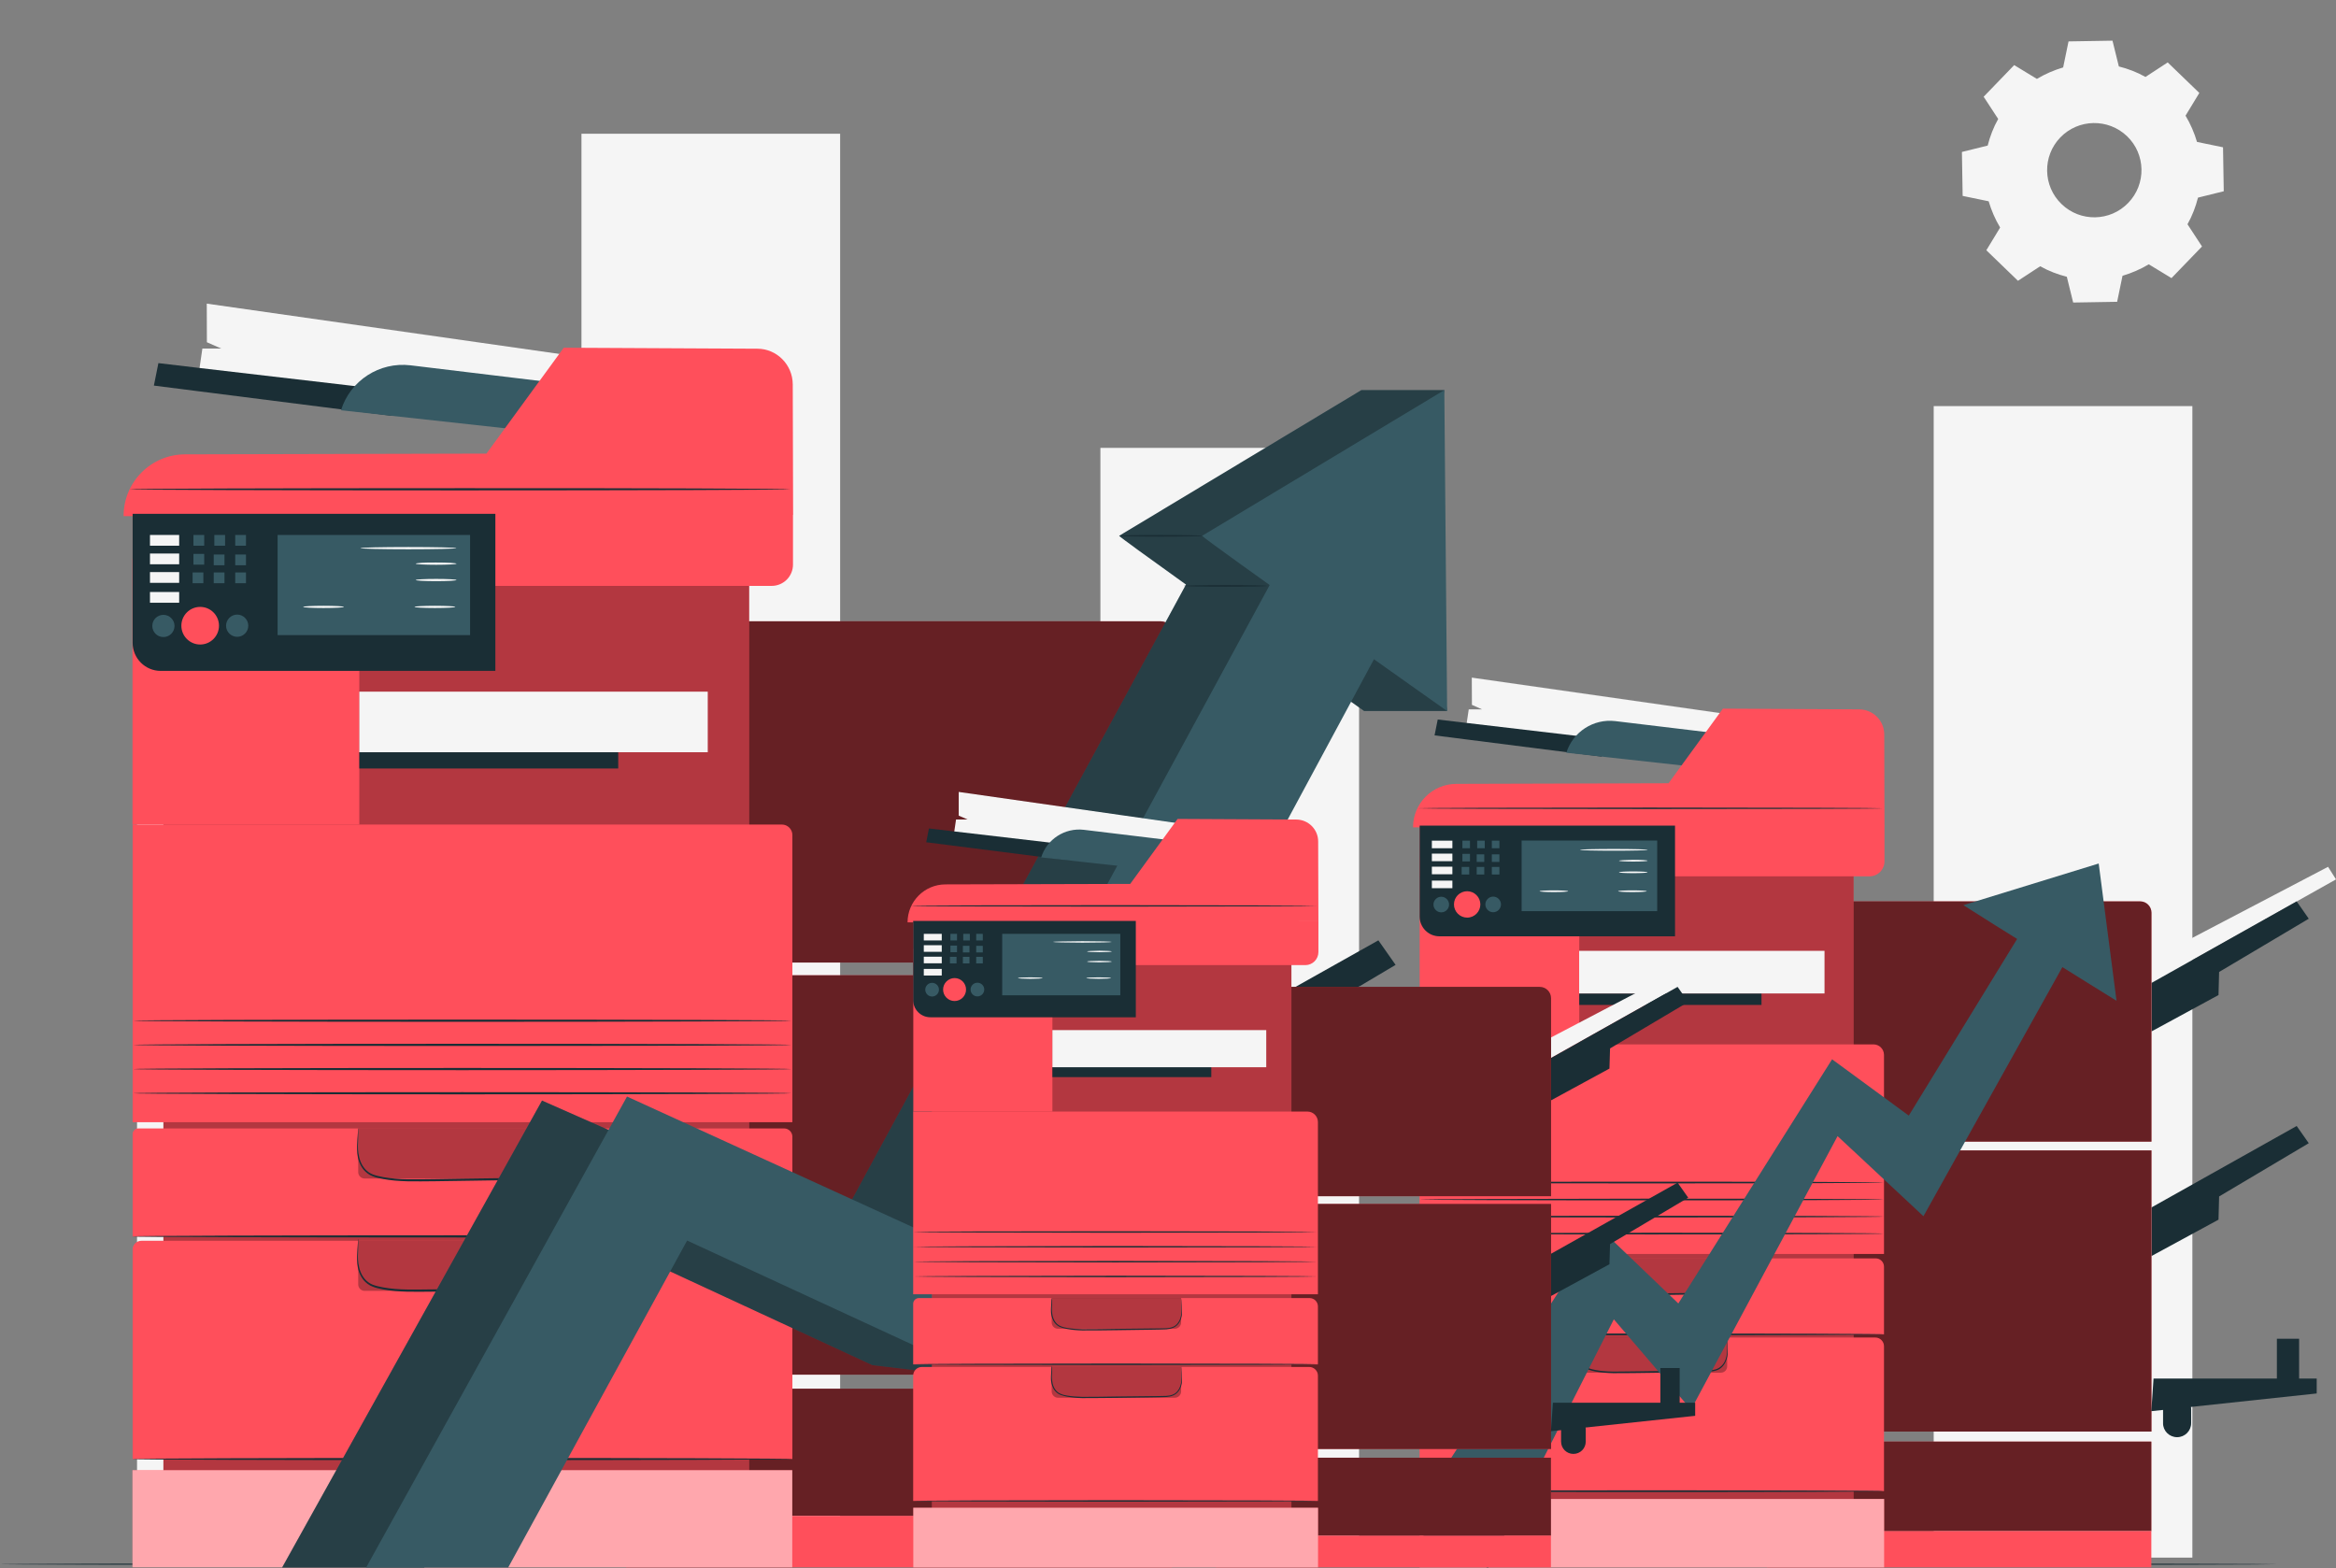 <?xml version="1.0" encoding="utf-8"?>
<!-- Generator: Adobe Illustrator 27.8.0, SVG Export Plug-In . SVG Version: 6.00 Build 0)  -->
<svg version="1.1" id="Camada_1" xmlns="http://www.w3.org/2000/svg" xmlns:xlink="http://www.w3.org/1999/xlink" x="0px" y="0px"
	 viewBox="0 0 1912.7 1283.8" style="enable-background:new 0 0 1912.7 1283.8;" xml:space="preserve">
<rect x="0" y="0" width="1912.7" height="1283.8" fill="#808080" stroke="none"/>
<style type="text/css">
	.st0{fill:#F5F5F5;}
	.st1{fill:#1A2E35;}
	.st2{fill:#375A64;}
	.st3{fill:#FF4F5B;}
	.st4{opacity:0.6;enable-background:new    ;}
	.st5{opacity:0.3;enable-background:new    ;}
	.st6{fill:#FAFAFA;}
	.st7{opacity:0.5;fill:#FFFFFF;enable-background:new    ;}
</style>
<g>
	<rect x="112.2" y="482.2" class="st0" width="211.8" height="797.5"/>
	<rect x="1259.8" y="747.4" class="st0" width="211.8" height="527.9"/>
	<rect x="1583.3" y="332.5" class="st0" width="211.8" height="942.8"/>
	<rect x="901" y="366.7" class="st0" width="211.8" height="908.6"/>
	<rect x="476.1" y="109.5" class="st0" width="211.8" height="1165.8"/>
	<g>
		<g>
			<path class="st0" d="M1667.8,64.6c6.8-4.1,14.1-7.2,21.5-9.4l4.4-21.3l36-0.6l5.2,21.1c7.5,1.9,14.9,4.7,21.8,8.6l18.2-11.9
				l25.9,25l-11.3,18.6c4.1,6.8,7.2,14.1,9.4,21.5l21.3,4.4l0.6,36l-21.1,5.2c-1.9,7.5-4.7,14.9-8.6,21.8l11.9,18.2l-25,25.9
				l-18.6-11.3c-6.8,4.1-14.1,7.2-21.5,9.4l-4.4,21.3l-36,0.6l-5.2-21.1c-7.5-1.9-14.9-4.7-21.8-8.6l-18.2,11.9l-25.9-25l11.3-18.6
				c-4.1-6.8-7.2-14.1-9.4-21.5l-21.3-4.4l-0.6-36l21.1-5.2c1.9-7.5,4.7-14.9,8.6-21.8l-11.9-18.2l25-25.9L1667.8,64.6L1667.8,64.6z
				 M1687,112.5c-14.8,15.3-14.4,39.8,1,54.6c15.3,14.8,39.8,14.4,54.6-1c14.8-15.3,14.4-39.8-1-54.6
				C1726.2,96.8,1701.8,97.2,1687,112.5z"/>
		</g>
	</g>
	<g>
		<path class="st1" d="M1864.9,1280.7c0,0.6-417.5,1-932.4,1c-515.1,0-932.5-0.5-932.5-1c0-0.6,417.4-1,932.5-1
			C1447.4,1279.7,1864.9,1280.2,1864.9,1280.7z"/>
	</g>
	<g>
		<g>
			<g>
				<g>
					<polygon class="st0" points="169.3,248.6 169.4,280.2 181.2,285.4 165.7,285.4 162.8,305.3 442.8,335.5 470.7,291.6 					"/>
					<polygon class="st1" points="126,315.7 129.7,297.3 164.3,301.4 326.4,320.3 320.4,340.4 					"/>
					<path class="st2" d="M436.9,353.2l-157.7-17.3l0,0c7.6-24.4,31.5-39.8,56.9-36.8l124.3,15L436.9,353.2z"/>
				</g>
				<path class="st3" d="M649.1,314.6l0.3,106.6l-548.2,1.4l0,0c-0.1-27.9,22.5-50.6,50.4-50.6l246.7-0.6l63.3-86.7l158.5,0.8
					C636,285.5,649,298.6,649.1,314.6z"/>
				<g>
					<path class="st1" d="M647.2,400.6c0,0.5-121.2,0.9-270.7,0.9c-149.6,0-270.8-0.4-270.8-0.9s121.2-0.9,270.8-0.9
						C525.9,399.6,647.2,400.1,647.2,400.6z"/>
				</g>
				<polygon class="st0" points="1174.5,483.2 959.8,603.5 959.8,576.1 1165.1,468.6 				"/>
				<polygon class="st1" points="959.8,603.5 1128.6,508.7 1142.7,528.9 1038.4,590.8 1037.8,617.7 959.8,660.1 				"/>
				<polygon class="st1" points="959.8,864.7 1128.6,769.9 1142.7,790 1038.4,851.9 1037.8,878.8 959.8,921.2 				"/>
				<path class="st3" d="M512.8,788.1h447V518c0-5.1-4.1-9.3-9.3-9.3H512.8V788.1z"/>
				<rect x="512.8" y="798.5" class="st3" width="447" height="327"/>
				<polygon class="st1" points="962.3,1063.6 1152,1063.6 1152,1081 959.7,1101.6 				"/>
				<path class="st1" d="M989.6,1131.8L989.6,1131.8c9.1,0,16.4-7.3,16.4-16.4V1099c0-9.1-7.3-16.4-16.4-16.4l0,0
					c-9.1,0-16.4,7.3-16.4,16.4v16.4C973.2,1124.5,980.6,1131.8,989.6,1131.8z"/>
				<polygon class="st1" points="1131.5,1073.9 1131.5,1017.3 1105.7,1017.3 1105.7,1077.8 				"/>
				<rect x="512.7" y="1137" class="st3" width="446.9" height="104.1"/>
				<path class="st4" d="M512.8,788.1h447V518c0-5.1-4.1-9.3-9.3-9.3H512.8V788.1z"/>
				<rect x="512.8" y="798.5" class="st4" width="447" height="327"/>
				<rect x="512.7" y="1137" class="st4" width="446.9" height="104.1"/>
				<rect x="512.7" y="1241.1" class="st3" width="446.9" height="42.2"/>
				<rect x="133.8" y="468.4" class="st3" width="479.6" height="775.1"/>
				<rect x="133.8" y="468.4" class="st5" width="479.6" height="775.1"/>
				<rect x="108.5" y="457.6" class="st3" width="185.7" height="217.5"/>
				<path class="st3" d="M649.3,420.7v41.5c0,9.7-7.8,17.5-17.5,17.5H405.6h-297v-59H649.3z"/>
				<path class="st1" d="M405.6,549.3V420.7h-297v105.6c0,12.7,10.3,23,23,23H405.6"/>
				<rect x="227.3" y="438" class="st2" width="157.6" height="82"/>
				<rect x="192.6" y="438" class="st2" width="8.8" height="8.8"/>
				<rect x="175.5" y="438" class="st2" width="8.8" height="8.8"/>
				<rect x="158.4" y="438" class="st2" width="8.8" height="8.8"/>
				<rect x="122.8" y="438" class="st0" width="23.9" height="8.8"/>
				<rect x="122.8" y="453.2" class="st0" width="23.9" height="8.8"/>
				<rect x="122.8" y="468.4" class="st0" width="23.9" height="8.8"/>
				<rect x="122.8" y="484.7" class="st0" width="23.9" height="8.8"/>
				<rect x="158.4" y="453.5" class="st2" width="8.8" height="8.8"/>
				<rect x="192.6" y="454" class="st2" width="8.8" height="8.8"/>
				<rect x="192.6" y="468.7" class="st2" width="8.8" height="8.8"/>
				<rect x="175" y="454" class="st2" width="8.8" height="8.8"/>
				<rect x="175" y="468.7" class="st2" width="8.8" height="8.8"/>
				<rect x="157.7" y="468.7" class="st2" width="8.8" height="8.8"/>
				<path class="st3" d="M148.5,512.3c0,8.5,6.9,15.4,15.4,15.4s15.4-6.9,15.4-15.4s-6.9-15.4-15.4-15.4S148.5,503.8,148.5,512.3z"
					/>
				<path class="st2" d="M185.1,512.3c0,5,4.1,9.1,9.1,9.1s9.1-4.1,9.1-9.1s-4.1-9.1-9.1-9.1S185.1,507.3,185.1,512.3z"/>
				<path class="st2" d="M124.7,512.5c0,5,4.1,9.1,9.1,9.1s9.1-4.1,9.1-9.1s-4.1-9.1-9.1-9.1C128.8,503.4,124.7,507.4,124.7,512.5z"
					/>
				<path class="st3" d="M108.6,918.8h540.2V683.7c0-4.7-3.8-8.6-8.6-8.6H108.6V918.8z"/>
				<path class="st3" d="M108.6,1012.4h540.2v-81.7c0-3.7-3-6.8-6.8-6.8H113.3c-2.6,0-4.7,2.1-4.7,4.7
					C108.6,928.6,108.6,1012.4,108.6,1012.4z"/>
				<path class="st5" d="M298.5,964.9H461c2.9,0,5.2-2.3,5.2-5.2v-35.8H293.3v35.8C293.3,962.6,295.7,964.9,298.5,964.9z"/>
				<path class="st3" d="M108.6,1194.6h540.2V1023c0-3.9-3.2-7.1-7.1-7.1h-526c-3.9,0-7.1,3.2-7.1,7.1
					C108.6,1023,108.6,1194.6,108.6,1194.6z"/>
				<path class="st5" d="M298.5,1056.9H461c2.9,0,5.2-2.3,5.2-5.2v-35.8H293.3v35.8C293.3,1054.5,295.7,1056.9,298.5,1056.9z"/>
				<rect x="108.5" y="1203.7" class="st3" width="540.2" height="79.5"/>
				<rect x="294.2" y="615.9" class="st1" width="212" height="13.3"/>
				<rect x="294.2" y="566.3" class="st0" width="285.3" height="49.6"/>
				<g>
					<path class="st6" d="M295.1,448.8c0,0.5,17.6,0.9,39.3,0.9c21.7,0,39.3-0.4,39.3-0.9s-17.6-0.9-39.3-0.9
						C312.7,447.9,295.1,448.3,295.1,448.8z"/>
				</g>
				<g>
					<path class="st6" d="M340.4,461.5c0,0.5,7.5,0.9,16.7,0.9s16.7-0.4,16.7-0.9s-7.5-0.9-16.7-0.9
						C347.9,460.5,340.4,461,340.4,461.5z"/>
				</g>
				<g>
					<path class="st6" d="M340.4,474.9c0,0.5,7.5,0.9,16.7,0.9s16.7-0.4,16.7-0.9s-7.5-0.9-16.7-0.9S340.4,474.4,340.4,474.9z"/>
				</g>
				<g>
					<path class="st6" d="M339.4,496.9c0,0.5,7.5,0.9,16.7,0.9s16.7-0.4,16.7-0.9s-7.5-0.9-16.7-0.9S339.4,496.4,339.4,496.9z"/>
				</g>
				<g>
					<path class="st6" d="M248.2,496.9c0,0.5,7.5,0.9,16.7,0.9s16.7-0.4,16.7-0.9s-7.5-0.9-16.7-0.9
						C255.6,496,248.2,496.4,248.2,496.9z"/>
				</g>
				<rect x="108.5" y="1203.7" class="st7" width="540.2" height="79.5"/>
				<g>
					<path class="st1" d="M108.9,895.1c0,0.5,120.7,0.9,269.6,0.9s269.6-0.4,269.6-0.9s-120.7-0.9-269.6-0.9
						S108.9,894.6,108.9,895.1z"/>
				</g>
				<g>
					<path class="st1" d="M108.9,875.3c0,0.5,120.7,0.9,269.6,0.9s269.6-0.4,269.6-0.9s-120.7-0.9-269.6-0.9
						S108.9,874.8,108.9,875.3z"/>
				</g>
				<g>
					<path class="st1" d="M108.9,855.5c0,0.5,120.7,0.9,269.6,0.9s269.6-0.4,269.6-0.9s-120.7-0.9-269.6-0.9S108.9,855,108.9,855.5z
						"/>
				</g>
				<g>
					<path class="st1" d="M108.9,835.7c0,0.5,120.7,0.9,269.6,0.9s269.6-0.4,269.6-0.9s-120.7-0.9-269.6-0.9
						S108.9,835.2,108.9,835.7z"/>
				</g>
				<g>
					<path class="st1" d="M108.1,1012.3c0,0.5,121.3,0.9,270.8,0.9c149.6,0,270.8-0.4,270.8-0.9s-121.2-0.9-270.8-0.9
						S108.1,1011.8,108.1,1012.3z"/>
				</g>
				<g>
					<path class="st1" d="M108.1,1194.6c0,0.5,121.3,0.9,270.8,0.9c149.6,0,270.8-0.4,270.8-0.9s-121.2-0.9-270.8-0.9
						S108.1,1194.1,108.1,1194.6z"/>
				</g>
				<g>
					<path class="st1" d="M293.3,923.9c-0.1,0-0.1,0.8-0.2,2.4c-0.1,1.8-0.3,4-0.5,6.9c-0.2,3-0.4,6.7-0.1,11
						c0.4,4.3,1.8,9.3,5.3,13.6c1.8,2.1,4.2,4,7,5.1c2.8,1.2,5.8,1.8,8.9,2.4c6.2,1.2,13,1.7,20.1,1.9c14.2,0.2,29.7-0.2,46.1-0.4
						c16.3-0.2,31.9-0.5,46.1-0.7c7.1-0.2,13.8-0.1,20.1-0.5c3.2-0.3,6.3-0.8,9.1-2c2.8-1.2,5.2-3.1,6.8-5.3c3.4-4.4,4.6-9.4,5-13.7
						c0.2-4.3,0.1-8-0.1-11c-0.1-3-0.3-5.3-0.4-6.9s-0.3-2.4-0.3-2.4c-0.1,0-0.1,0.8-0.1,2.4c0,1.8,0.1,4.1,0.1,6.9
						c0,3,0.1,6.7-0.3,10.9c-0.4,4.1-1.7,8.9-4.9,13c-1.6,2-3.8,3.7-6.4,4.8c-2.6,1.1-5.5,1.6-8.6,1.8c-6.2,0.3-13,0.2-20,0.3
						c-14.2,0.2-29.7,0.4-46.1,0.6c-16.3,0.2-31.9,0.6-46,0.5c-7-0.1-13.7-0.6-19.9-1.7c-3.1-0.6-6-1.2-8.7-2.2
						c-2.6-1-4.8-2.7-6.5-4.6c-3.4-4-4.8-8.7-5.3-12.8c-0.5-4.2-0.3-7.8-0.2-10.8c0.1-3,0.1-5.3,0.1-6.9
						C293.5,924.8,293.4,923.9,293.3,923.9z"/>
				</g>
				<g>
					<path class="st1" d="M293.3,1014.3c-0.1,0-0.1,0.8-0.2,2.4c-0.1,1.8-0.3,4-0.5,6.9c-0.2,3-0.4,6.7-0.1,11
						c0.4,4.3,1.8,9.3,5.3,13.6c1.8,2.1,4.2,4,7,5.1c2.8,1.2,5.8,1.8,8.9,2.4c6.2,1.2,13,1.7,20.1,1.9c14.2,0.2,29.7-0.2,46.1-0.4
						c16.3-0.2,31.9-0.5,46.1-0.7c7.1-0.2,13.8-0.1,20.1-0.5c3.2-0.3,6.3-0.8,9.1-2c2.8-1.2,5.2-3.1,6.8-5.3c3.4-4.4,4.6-9.4,5-13.7
						c0.2-4.3,0.1-8-0.1-11c-0.1-3-0.3-5.3-0.4-6.9s-0.3-2.4-0.3-2.4c-0.1,0-0.1,0.8-0.1,2.4c0,1.8,0.1,4,0.1,6.9
						c0,3,0.1,6.7-0.3,10.8c-0.4,4.1-1.7,8.9-4.9,13c-1.6,2-3.8,3.7-6.4,4.8c-2.6,1.1-5.5,1.6-8.6,1.8c-6.2,0.3-13,0.2-20,0.3
						c-14.2,0.2-29.7,0.4-46.1,0.6c-16.3,0.2-31.9,0.6-46,0.5c-7-0.1-13.7-0.6-19.9-1.7c-3.1-0.6-6-1.2-8.7-2.2
						c-2.6-1-4.8-2.7-6.5-4.6c-3.4-4-4.8-8.7-5.3-12.8c-0.5-4.2-0.3-7.8-0.2-10.8c0.1-3,0.1-5.3,0.1-6.9
						C293.5,1015.1,293.4,1014.3,293.3,1014.3z"/>
				</g>
			</g>
		</g>
		<g>
			<g>
				<g>
					<polygon class="st0" points="1205.1,554.8 1205.2,577.1 1213.5,580.8 1202.6,580.8 1200.5,594.8 1397.6,616 1417.2,585.1 					
						"/>
					<polygon class="st1" points="1174.6,602.1 1177.2,589.1 1201.6,592 1315.7,605.4 1311.4,619.5 					"/>
					<path class="st2" d="M1393.5,628.5l-111-12.2l0,0c5.4-17.1,22.2-28,40-25.9l87.5,10.5L1393.5,628.5z"/>
				</g>
				<path class="st3" d="M1542.8,601.4l0.2,75l-386,1l0,0c-0.1-19.6,15.8-35.6,35.5-35.6l173.7-0.5l44.5-61.1l111.6,0.6
					C1533.7,580.9,1542.8,590,1542.8,601.4z"/>
				<g>
					<path class="st1" d="M1541.5,661.8c0,0.4-85.3,0.6-190.6,0.6c-105.3,0-190.6-0.3-190.6-0.6s85.3-0.6,190.6-0.6
						C1456.2,661.2,1541.5,661.5,1541.5,661.8z"/>
				</g>
				<polygon class="st0" points="1912.7,720 1761.6,804.8 1761.6,785.4 1906.2,709.7 				"/>
				<polygon class="st1" points="1761.6,804.8 1880.5,738 1890.4,752.2 1817,795.8 1816.5,814.7 1761.6,844.5 				"/>
				<polygon class="st1" points="1761.6,988.6 1880.5,921.9 1890.4,936 1817,979.6 1816.5,998.6 1761.6,1028.4 				"/>
				<path class="st3" d="M1446.9,934.7h314.7V747.3c0-5.1-4.1-9.3-9.3-9.3h-305.5v196.7L1446.9,934.7L1446.9,934.7z"/>
				<rect x="1446.9" y="941.9" class="st3" width="314.7" height="230.2"/>
				<polygon class="st1" points="1763.3,1128.7 1896.9,1128.7 1896.9,1140.9 1761.5,1155.4 				"/>
				<path class="st1" d="M1782.6,1176.7L1782.6,1176.7c6.4,0,11.5-5.2,11.5-11.5v-11.5c0-6.4-5.2-11.5-11.5-11.5l0,0
					c-6.4,0-11.5,5.2-11.5,11.5v11.5C1771,1171.5,1776.2,1176.7,1782.6,1176.7z"/>
				<polygon class="st1" points="1882.5,1135.9 1882.5,1096.1 1864.3,1096.1 1864.3,1138.6 				"/>
				<rect x="1446.9" y="1180.3" class="st3" width="314.6" height="73.3"/>
				<path class="st4" d="M1446.9,934.7h314.7V747.3c0-5.1-4.1-9.3-9.3-9.3h-305.5v196.7L1446.9,934.7L1446.9,934.7z"/>
				<rect x="1446.9" y="941.9" class="st4" width="314.7" height="230.2"/>
				<rect x="1446.9" y="1180.3" class="st4" width="314.6" height="73.3"/>
				<rect x="1446.9" y="1253.6" class="st3" width="314.6" height="29.7"/>
				<rect x="1180.1" y="709.6" class="st3" width="337.6" height="545.7"/>
				<rect x="1180.1" y="709.6" class="st5" width="337.6" height="545.7"/>
				<rect x="1162.4" y="702" class="st3" width="130.7" height="153.1"/>
				<path class="st3" d="M1543,676v29.2c0,6.8-5.5,12.3-12.3,12.3h-159.2h-209.1v-41.6L1543,676L1543,676z"/>
				<path class="st1" d="M1371.5,766.6V676h-209.1v74.4c0,8.9,7.2,16.2,16.2,16.2H1371.5"/>
				<rect x="1245.9" y="688.2" class="st2" width="111" height="57.8"/>
				<rect x="1221.5" y="688.3" class="st2" width="6.2" height="6.2"/>
				<rect x="1209.5" y="688.3" class="st2" width="6.2" height="6.2"/>
				<rect x="1197.4" y="688.3" class="st2" width="6.2" height="6.2"/>
				<rect x="1172.4" y="688.3" class="st0" width="16.8" height="6.2"/>
				<rect x="1172.4" y="698.9" class="st0" width="16.8" height="6.2"/>
				<rect x="1172.4" y="709.6" class="st0" width="16.8" height="6.2"/>
				<rect x="1172.4" y="721" class="st0" width="16.8" height="6.2"/>
				<rect x="1197.4" y="699.1" class="st2" width="6.2" height="6.2"/>
				<rect x="1221.5" y="699.5" class="st2" width="6.2" height="6.2"/>
				<rect x="1221.5" y="709.8" class="st2" width="6.2" height="6.2"/>
				<rect x="1209.1" y="699.5" class="st2" width="6.2" height="6.2"/>
				<rect x="1209.1" y="709.8" class="st2" width="6.2" height="6.2"/>
				<rect x="1196.8" y="709.8" class="st2" width="6.2" height="6.2"/>
				<path class="st3" d="M1190.5,740.5c0,6,4.9,10.8,10.8,10.8c6,0,10.8-4.9,10.8-10.8c0-6-4.9-10.8-10.8-10.8
					C1195.3,729.7,1190.5,734.5,1190.5,740.5z"/>
				<path class="st2" d="M1216.2,740.5c0,3.5,2.9,6.4,6.4,6.4s6.4-2.9,6.4-6.4s-2.9-6.4-6.4-6.4
					C1219.1,734.1,1216.2,737,1216.2,740.5z"/>
				<path class="st2" d="M1173.7,740.6c0,3.5,2.9,6.4,6.4,6.4s6.4-2.9,6.4-6.4s-2.9-6.4-6.4-6.4
					C1176.6,734.2,1173.7,737.1,1173.7,740.6z"/>
				<path class="st3" d="M1162.3,1026.7h380.3v-163c0-4.7-3.8-8.6-8.6-8.6h-371.7L1162.3,1026.7L1162.3,1026.7z"/>
				<path class="st3" d="M1162.3,1092.6h380.3v-55.5c0-3.7-3-6.8-6.8-6.8H1167c-2.6,0-4.7,2.1-4.7,4.7L1162.3,1092.6L1162.3,1092.6z
					"/>
				<path class="st5" d="M1297.6,1059.2H1409c2.9,0,5.2-2.3,5.2-5.2v-23.7h-121.8v23.7C1292.4,1056.8,1294.7,1059.2,1297.6,1059.2z"
					/>
				<path class="st3" d="M1162.3,1220.9h380.3v-118.7c0-3.9-3.2-7.1-7.1-7.1h-366c-3.9,0-7.1,3.2-7.1,7.1L1162.3,1220.9
					L1162.3,1220.9z"/>
				<path class="st5" d="M1297.6,1123.9H1409c2.9,0,5.2-2.3,5.2-5.2V1095h-121.8v23.7C1292.4,1121.6,1294.7,1123.9,1297.6,1123.9z"
					/>
				<rect x="1162.4" y="1227.3" class="st3" width="380.3" height="56"/>
				<rect x="1293.1" y="813.4" class="st1" width="149.2" height="9.4"/>
				<rect x="1293" y="778.5" class="st0" width="200.9" height="34.9"/>
				<g>
					<path class="st6" d="M1293.7,695.8c0,0.4,12.4,0.7,27.7,0.7c15.3,0,27.7-0.3,27.7-0.7c0-0.4-12.4-0.7-27.7-0.7
						C1306.1,695.1,1293.7,695.4,1293.7,695.8z"/>
				</g>
				<g>
					<path class="st6" d="M1325.6,704.7c0,0.4,5.3,0.7,11.7,0.7c6.5,0,11.7-0.3,11.7-0.7s-5.3-0.7-11.7-0.7
						C1330.8,704.1,1325.6,704.4,1325.6,704.7z"/>
				</g>
				<g>
					<path class="st6" d="M1325.6,714.2c0,0.4,5.3,0.7,11.7,0.7c6.5,0,11.7-0.3,11.7-0.7c0-0.4-5.3-0.7-11.7-0.7
						C1330.8,713.5,1325.6,713.8,1325.6,714.2z"/>
				</g>
				<g>
					<path class="st6" d="M1324.9,729.7c0,0.4,5.3,0.7,11.7,0.7c6.5,0,11.7-0.3,11.7-0.7c0-0.4-5.3-0.7-11.7-0.7
						C1330.1,729,1324.9,729.3,1324.9,729.7z"/>
				</g>
				<g>
					<path class="st6" d="M1260.6,729.7c0,0.4,5.3,0.7,11.7,0.7c6.5,0,11.7-0.3,11.7-0.7c0-0.4-5.3-0.7-11.7-0.7
						C1265.9,729,1260.6,729.3,1260.6,729.7z"/>
				</g>
				<rect x="1162.4" y="1227.3" class="st7" width="380.3" height="56"/>
				<g>
					<path class="st1" d="M1162.6,1010c0,0.4,85,0.7,189.8,0.7s189.8-0.3,189.8-0.7c0-0.4-85-0.7-189.8-0.7
						C1247.5,1009.4,1162.6,1009.7,1162.6,1010z"/>
				</g>
				<g>
					<path class="st1" d="M1162.6,996.1c0,0.4,85,0.7,189.8,0.7s189.8-0.3,189.8-0.7c0-0.4-85-0.7-189.8-0.7
						C1247.5,995.4,1162.6,995.7,1162.6,996.1z"/>
				</g>
				<g>
					<path class="st1" d="M1162.6,982.1c0,0.4,85,0.7,189.8,0.7s189.8-0.3,189.8-0.7c0-0.4-85-0.7-189.8-0.7
						C1247.5,981.5,1162.6,981.8,1162.6,982.1z"/>
				</g>
				<g>
					<path class="st1" d="M1162.6,968.2c0,0.4,85,0.7,189.8,0.7s189.8-0.3,189.8-0.7c0-0.4-85-0.7-189.8-0.7
						C1247.5,967.5,1162.6,967.8,1162.6,968.2z"/>
				</g>
				<g>
					<path class="st1" d="M1162,1092.5c0,0.4,85.4,0.7,190.6,0.7c105.3,0,190.7-0.3,190.7-0.7c0-0.4-85.3-0.7-190.7-0.7
						C1247.3,1091.8,1162,1092.1,1162,1092.5z"/>
				</g>
				<g>
					<path class="st1" d="M1162,1220.9c0,0.4,85.4,0.7,190.6,0.7c105.3,0,190.7-0.3,190.7-0.7c0-0.4-85.3-0.7-190.7-0.7
						C1247.3,1220.2,1162,1220.5,1162,1220.9z"/>
				</g>
				<g>
					<path class="st1" d="M1292.4,1030.3c0,0-0.1,0.6-0.2,1.7c-0.1,1.2-0.2,2.8-0.3,4.8c-0.1,2.1-0.3,4.7-0.1,7.7
						c0.3,3,1.2,6.5,3.7,9.6c1.2,1.5,2.9,2.8,4.9,3.6c2,0.8,4.1,1.3,6.3,1.7c4.4,0.8,9.2,1.2,14.2,1.3c10,0.1,20.9-0.2,32.4-0.3
						c11.5-0.2,22.4-0.3,32.4-0.5c5-0.1,9.7-0.1,14.2-0.4c2.2-0.2,4.4-0.6,6.4-1.4s3.6-2.2,4.8-3.7c2.4-3.1,3.3-6.6,3.5-9.7
						c0.2-3,0-5.6,0-7.7c-0.1-2.1-0.2-3.7-0.3-4.8c-0.1-1.1-0.2-1.7-0.2-1.7s-0.1,0.6,0,1.7c0,1.2,0,2.9,0.1,4.8
						c0,2.1,0.1,4.7-0.2,7.6c-0.3,2.9-1.2,6.3-3.5,9.1c-1.1,1.4-2.7,2.6-4.5,3.4s-3.9,1.1-6.1,1.3c-4.4,0.2-9.1,0.1-14.1,0.2
						c-10,0.1-20.9,0.3-32.4,0.4s-22.5,0.4-32.4,0.4c-5-0.1-9.7-0.4-14-1.2c-2.2-0.4-4.2-0.8-6.1-1.6c-1.9-0.7-3.4-1.9-4.6-3.2
						c-2.4-2.8-3.4-6.2-3.7-9c-0.3-2.9-0.2-5.5-0.2-7.6c0.1-2.1,0.1-3.7,0.1-4.9C1292.5,1030.9,1292.5,1030.3,1292.4,1030.3z"/>
				</g>
				<g>
					<path class="st1" d="M1292.4,1093.9c0,0-0.1,0.6-0.2,1.7c-0.1,1.2-0.2,2.8-0.3,4.8c-0.1,2.1-0.3,4.7-0.1,7.7
						c0.3,3,1.2,6.5,3.7,9.6c1.2,1.5,2.9,2.8,4.9,3.6c2,0.8,4.1,1.3,6.3,1.7c4.4,0.8,9.2,1.2,14.2,1.3c10,0.1,20.9-0.2,32.4-0.3
						c11.5-0.2,22.4-0.3,32.4-0.5c5-0.1,9.7-0.1,14.2-0.4c2.2-0.2,4.4-0.6,6.4-1.4s3.6-2.2,4.8-3.7c2.4-3.1,3.3-6.6,3.5-9.7
						c0.2-3,0-5.6,0-7.7c-0.1-2.1-0.2-3.7-0.3-4.8c-0.1-1.1-0.2-1.7-0.2-1.7s-0.1,0.6,0,1.7c0,1.2,0,2.9,0.1,4.8
						c0,2.1,0.1,4.7-0.2,7.6c-0.3,2.9-1.2,6.3-3.5,9.1c-1.1,1.4-2.7,2.6-4.5,3.4s-3.9,1.1-6.1,1.3c-4.4,0.2-9.1,0.1-14.1,0.2
						c-10,0.1-20.9,0.3-32.4,0.4s-22.5,0.4-32.4,0.4c-5-0.1-9.7-0.4-14-1.2c-2.2-0.4-4.2-0.8-6.1-1.6c-1.9-0.7-3.4-1.9-4.6-3.2
						c-2.4-2.8-3.4-6.2-3.7-9c-0.3-2.9-0.2-5.5-0.2-7.6c0.1-2.1,0.1-3.7,0.1-4.9C1292.5,1094.5,1292.5,1093.9,1292.4,1093.9z"/>
				</g>
			</g>
		</g>
		<g>
			<path class="st2" d="M1182.6,319.4h-67.9L916.4,438.7c0.7,1.1,24.2,18,54.7,39.9l-287.1,528.6L443.8,901.1l-212.8,382.3h116.3
				l146.6-267.8l220.4,102.1l93.4,11.1l253-586.5c31.8,22.6,56.2,39.8,56.2,39.8h67.9c0,0-19.8-166.3-19.8-167.6
				S1182.6,319.4,1182.6,319.4z"/>
			<path class="st5" d="M1182.6,319.4h-67.9L916.4,438.7c0.7,1.1,24.2,18,54.7,39.9l-287.1,528.6L443.8,901.1l-212.8,382.3h116.3
				l146.6-267.8l220.4,102.1l93.4,11.1l253-586.5c31.8,22.6,56.2,39.8,56.2,39.8h67.9c0,0-19.8-166.3-19.8-167.6
				S1182.6,319.4,1182.6,319.4z"/>
			<polygon class="st2" points="299.8,1283.4 513.4,897.8 752.8,1007.2 1061.5,438.7 1153.4,487 807.8,1129 562.6,1015.7 
				416.1,1283.4 			"/>
			<path class="st2" d="M984.3,438.7c2.2,3.3,200.6,143.5,200.6,143.5l-2.3-262.8L984.3,438.7z"/>
			<g>
				<path class="st1" d="M984.3,438.7c0,0.4-15.2,0.7-34,0.7c-18.8,0-34-0.3-34-0.7s15.2-0.7,34-0.7
					C969.1,438,984.3,438.3,984.3,438.7z"/>
			</g>
			<g>
				<path class="st1" d="M1037.4,479.7c0,0.4-15.2,0.7-34,0.7s-34-0.3-34-0.7c0-0.4,15.2-0.7,34-0.7
					C1022.2,479,1037.4,479.3,1037.4,479.7z"/>
			</g>
		</g>
		<g>
			<g>
				<polygon class="st2" points="1718.4,707 1607.6,741.1 1634.5,758.1 1709,804.5 1733,819.4 				"/>
			</g>
			<g>
				<g>
					<polygon class="st2" points="1218.3,1283.8 1151.5,1250.4 1309.9,1005.6 1374.2,1067.2 1500.1,867.3 1562.9,913.4 
						1675.8,729.3 1713.6,747.1 1574.9,995.8 1504.6,930.2 1384.6,1154.1 1321.4,1080.2 					"/>
				</g>
			</g>
		</g>
		<g>
			<g>
				<g>
					<polygon class="st0" points="785,648.4 785,667.8 792.3,671 782.8,671 781,683.2 952.8,701.7 969.9,674.8 					"/>
					<polygon class="st1" points="758.4,689.6 760.6,678.3 781.9,680.8 881.3,692.4 877.7,704.8 					"/>
					<path class="st2" d="M949.2,712.6L852.5,702l0,0c4.7-14.9,19.3-24.4,34.9-22.6l76.2,9.2L949.2,712.6z"/>
				</g>
				<path class="st3" d="M1079.3,688.9l0.2,65.4l-336.4,0.9l0,0c0-17.1,13.8-31,30.9-31.1l151.4-0.4l38.8-53.2l97.3,0.5
					C1071.3,671.1,1079.3,679.1,1079.3,688.9z"/>
				<g>
					<path class="st1" d="M1078.2,741.7c0,0.3-74.4,0.6-166.1,0.6c-91.8,0-166.1-0.2-166.1-0.6s74.4-0.6,166.1-0.6
						S1078.2,741.4,1078.2,741.7z"/>
				</g>
				<polygon class="st0" points="1401.7,792.3 1270,866.2 1270,849.4 1396,783.4 				"/>
				<polygon class="st1" points="1270,866.2 1373.6,808 1382.3,820.4 1318.3,858.4 1317.8,874.9 1270,900.9 				"/>
				<polygon class="st1" points="1270,1026.5 1373.6,968.3 1382.3,980.6 1318.3,1018.6 1317.8,1035.1 1270,1061.1 				"/>
				<path class="st3" d="M995.7,979.4H1270V817.3c0-5.1-4.1-9.3-9.3-9.3h-265L995.7,979.4L995.7,979.4z"/>
				<rect x="995.7" y="985.7" class="st3" width="274.3" height="200.7"/>
				<polygon class="st1" points="1271.5,1148.5 1388,1148.5 1388,1159.2 1269.9,1171.8 				"/>
				<path class="st1" d="M1288.3,1190.4L1288.3,1190.4c5.6,0,10.1-4.5,10.1-10.1v-10.1c0-5.6-4.5-10.1-10.1-10.1l0,0
					c-5.6,0-10.1,4.5-10.1,10.1v10.1C1278.2,1185.9,1282.7,1190.4,1288.3,1190.4z"/>
				<polygon class="st1" points="1375.3,1154.8 1375.3,1120.1 1359.5,1120.1 1359.5,1157.2 				"/>
				<rect x="995.7" y="1193.5" class="st3" width="274.2" height="63.9"/>
				<path class="st4" d="M995.7,979.4H1270V817.3c0-5.1-4.1-9.3-9.3-9.3h-265L995.7,979.4L995.7,979.4z"/>
				<rect x="995.7" y="985.7" class="st4" width="274.3" height="200.7"/>
				<rect x="995.7" y="1193.5" class="st4" width="274.2" height="63.9"/>
				<rect x="995.7" y="1257.4" class="st3" width="274.2" height="25.9"/>
				<rect x="763.1" y="783.3" class="st3" width="294.3" height="475.6"/>
				<rect x="763.1" y="783.3" class="st5" width="294.3" height="475.6"/>
				<rect x="747.8" y="776.7" class="st3" width="113.9" height="133.4"/>
				<path class="st3" d="M1079.5,754v25.5c0,5.9-4.8,10.7-10.7,10.7H930H747.7V754H1079.5z"/>
				<path class="st1" d="M930,832.9V754H747.7v64.8c0,7.8,6.3,14.1,14.1,14.1H930"/>
				<rect x="820.6" y="764.6" class="st2" width="96.7" height="50.3"/>
				<rect x="799.3" y="764.6" class="st2" width="5.4" height="5.4"/>
				<rect x="788.7" y="764.6" class="st2" width="5.4" height="5.4"/>
				<rect x="778.2" y="764.6" class="st2" width="5.4" height="5.4"/>
				<rect x="756.4" y="764.6" class="st0" width="14.7" height="5.4"/>
				<rect x="756.4" y="773.9" class="st0" width="14.7" height="5.4"/>
				<rect x="756.4" y="783.3" class="st0" width="14.7" height="5.4"/>
				<rect x="756.4" y="793.3" class="st0" width="14.7" height="5.4"/>
				<rect x="778.2" y="774.2" class="st2" width="5.4" height="5.4"/>
				<rect x="799.3" y="774.4" class="st2" width="5.4" height="5.4"/>
				<rect x="799.3" y="783.4" class="st2" width="5.4" height="5.4"/>
				<rect x="788.4" y="774.4" class="st2" width="5.4" height="5.4"/>
				<rect x="788.4" y="783.4" class="st2" width="5.4" height="5.4"/>
				<rect x="777.8" y="783.4" class="st2" width="5.4" height="5.4"/>
				<path class="st3" d="M772.2,810.2c0,5.2,4.2,9.4,9.4,9.4s9.4-4.2,9.4-9.4c0-5.2-4.2-9.4-9.4-9.4
					C776.5,800.8,772.2,805,772.2,810.2z"/>
				<path class="st2" d="M794.7,810.2c0,3.1,2.5,5.6,5.6,5.6s5.6-2.5,5.6-5.6s-2.5-5.6-5.6-5.6S794.7,807.1,794.7,810.2z"/>
				<path class="st2" d="M757.6,810.3c0,3.1,2.5,5.6,5.6,5.6s5.6-2.5,5.6-5.6s-2.5-5.6-5.6-5.6S757.6,807.2,757.6,810.3z"/>
				<path class="st3" d="M747.7,1059.7h331.4v-141c0-4.7-3.8-8.6-8.6-8.6H747.7V1059.7z"/>
				<path class="st3" d="M747.7,1117.1h331.4v-47.5c0-3.7-3-6.8-6.8-6.8H752.4c-2.6,0-4.7,2.1-4.7,4.7V1117.1z"/>
				<path class="st5" d="M866.2,1087.9h95.7c2.9,0,5.2-2.3,5.2-5.2v-20h-106v20C861.1,1085.6,863.4,1087.9,866.2,1087.9z"/>
				<path class="st3" d="M747.7,1228.9h331.4v-102.6c0-3.9-3.2-7.1-7.1-7.1H754.8c-3.9,0-7.1,3.2-7.1,7.1L747.7,1228.9L747.7,1228.9
					z"/>
				<path class="st5" d="M866.2,1144.4h95.7c2.9,0,5.2-2.3,5.2-5.2v-20h-106v20C861.1,1142,863.4,1144.4,866.2,1144.4z"/>
				<rect x="747.8" y="1234.5" class="st3" width="331.4" height="48.8"/>
				<rect x="861.7" y="873.7" class="st1" width="130.1" height="8.2"/>
				<rect x="861.7" y="843.4" class="st0" width="175.1" height="30.4"/>
				<g>
					<path class="st6" d="M862.2,771.2c0,0.3,10.8,0.6,24.1,0.6s24.1-0.3,24.1-0.6c0-0.3-10.8-0.6-24.1-0.6
						C873,770.7,862.2,770.9,862.2,771.2z"/>
				</g>
				<g>
					<path class="st6" d="M890,779c0,0.3,4.6,0.6,10.2,0.6c5.7,0,10.2-0.3,10.2-0.6s-4.6-0.6-10.2-0.6
						C894.5,778.5,890,778.7,890,779z"/>
				</g>
				<g>
					<path class="st6" d="M890,787.3c0,0.3,4.6,0.6,10.2,0.6c5.7,0,10.2-0.3,10.2-0.6c0-0.3-4.6-0.6-10.2-0.6
						C894.5,786.7,890,787,890,787.3z"/>
				</g>
				<g>
					<path class="st6" d="M889.4,800.8c0,0.3,4.6,0.6,10.2,0.6c5.7,0,10.2-0.3,10.2-0.6c0-0.3-4.6-0.6-10.2-0.6
						C893.9,800.2,889.4,800.5,889.4,800.8z"/>
				</g>
				<g>
					<path class="st6" d="M833.4,800.8c0,0.3,4.6,0.6,10.2,0.6c5.7,0,10.2-0.3,10.2-0.6c0-0.3-4.6-0.6-10.2-0.6
						C837.9,800.2,833.4,800.5,833.4,800.8z"/>
				</g>
				<rect x="747.8" y="1234.5" class="st7" width="331.4" height="48.8"/>
				<g>
					<path class="st1" d="M747.9,1045.1c0,0.3,74.1,0.6,165.4,0.6c91.4,0,165.4-0.3,165.4-0.6c0-0.3-74-0.6-165.4-0.6
						C822,1044.6,747.9,1044.8,747.9,1045.1z"/>
				</g>
				<g>
					<path class="st1" d="M747.9,1033c0,0.3,74.1,0.6,165.4,0.6c91.4,0,165.4-0.3,165.4-0.6c0-0.3-74-0.6-165.4-0.6
						C822,1032.4,747.9,1032.7,747.9,1033z"/>
				</g>
				<g>
					<path class="st1" d="M747.9,1020.8c0,0.3,74.1,0.6,165.4,0.6c91.4,0,165.4-0.3,165.4-0.6c0-0.3-74-0.6-165.4-0.6
						C822,1020.3,747.9,1020.5,747.9,1020.8z"/>
				</g>
				<g>
					<path class="st1" d="M747.9,1008.7c0,0.3,74.1,0.6,165.4,0.6c91.4,0,165.4-0.3,165.4-0.6c0-0.3-74-0.6-165.4-0.6
						C822,1008.1,747.9,1008.3,747.9,1008.7z"/>
				</g>
				<g>
					<path class="st1" d="M747.4,1117c0,0.3,74.4,0.6,166.2,0.6s166.2-0.3,166.2-0.6c0-0.3-74.4-0.6-166.2-0.6
						S747.4,1116.7,747.4,1117z"/>
				</g>
				<g>
					<path class="st1" d="M747.4,1228.9c0,0.3,74.4,0.6,166.2,0.6s166.2-0.3,166.2-0.6s-74.4-0.6-166.2-0.6
						S747.4,1228.6,747.4,1228.9z"/>
				</g>
				<g>
					<path class="st1" d="M861.1,1062.8c0,0-0.1,0.5-0.1,1.5c-0.1,1.1-0.2,2.5-0.3,4.2c-0.1,1.8-0.3,4.1-0.1,6.7
						c0.3,2.6,1.1,5.7,3.3,8.3c1.1,1.3,2.6,2.4,4.3,3.1s3.6,1.1,5.5,1.5c3.8,0.7,8,1.1,12.3,1.2c8.7,0.1,18.2-0.1,28.3-0.2
						c10-0.2,19.6-0.3,28.3-0.4c4.4-0.1,8.4-0.1,12.4-0.3c1.9-0.2,3.9-0.5,5.6-1.3c1.7-0.7,3.2-1.9,4.2-3.2c2.1-2.7,2.9-5.8,3-8.4
						s0-4.9,0-6.7c-0.1-1.8-0.2-3.3-0.3-4.2c-0.1-1-0.2-1.5-0.2-1.5s0,0.5,0,1.5c0,1.1,0,2.5,0.1,4.2c0,1.8,0,4.1-0.2,6.7
						c-0.2,2.5-1,5.5-3,8c-1,1.2-2.3,2.3-3.9,2.9c-1.6,0.7-3.4,1-5.3,1.1c-3.8,0.2-8,0.1-12.3,0.2c-8.7,0.1-18.2,0.2-28.3,0.3
						c-10,0.1-19.6,0.4-28.2,0.3c-4.3-0.1-8.4-0.4-12.2-1c-1.9-0.3-3.7-0.7-5.3-1.4c-1.6-0.6-3-1.6-4-2.8c-2.1-2.4-2.9-5.4-3.2-7.9
						c-0.3-2.6-0.2-4.8-0.1-6.6c0.1-1.8,0.1-3.3,0.1-4.2C861.2,1063.3,861.1,1062.8,861.1,1062.8z"/>
				</g>
				<g>
					<path class="st1" d="M861.1,1118.2c0,0-0.1,0.5-0.1,1.5c-0.1,1.1-0.2,2.5-0.3,4.2c-0.1,1.8-0.3,4.1-0.1,6.7
						c0.3,2.6,1.1,5.7,3.3,8.3c1.1,1.3,2.6,2.4,4.3,3.1s3.6,1.1,5.5,1.5c3.8,0.7,8,1.1,12.3,1.2c8.7,0.1,18.2-0.2,28.3-0.2
						c10-0.2,19.6-0.3,28.3-0.4c4.4-0.1,8.4-0.1,12.4-0.3c1.9-0.2,3.9-0.5,5.6-1.3c1.7-0.7,3.2-1.9,4.2-3.2c2.1-2.7,2.9-5.8,3-8.4
						s0-4.9,0-6.7c-0.1-1.8-0.2-3.3-0.3-4.2c-0.1-1-0.2-1.5-0.2-1.5s0,0.5,0,1.5c0,1.1,0,2.5,0.1,4.2c0,1.8,0,4.1-0.2,6.7
						c-0.2,2.5-1,5.5-3,8c-1,1.2-2.3,2.3-3.9,2.9c-1.6,0.7-3.4,1-5.3,1.1c-3.8,0.2-8,0.1-12.3,0.2c-8.7,0.1-18.2,0.2-28.3,0.3
						c-10,0.1-19.6,0.4-28.2,0.3c-4.3-0.1-8.4-0.4-12.2-1c-1.9-0.3-3.7-0.7-5.3-1.4c-1.6-0.6-3-1.6-4-2.8c-2.1-2.4-2.9-5.4-3.2-7.9
						c-0.3-2.6-0.2-4.8-0.1-6.6c0.1-1.8,0.1-3.3,0.1-4.2C861.2,1118.7,861.1,1118.2,861.1,1118.2z"/>
				</g>
			</g>
		</g>
	</g>
</g>
</svg>
